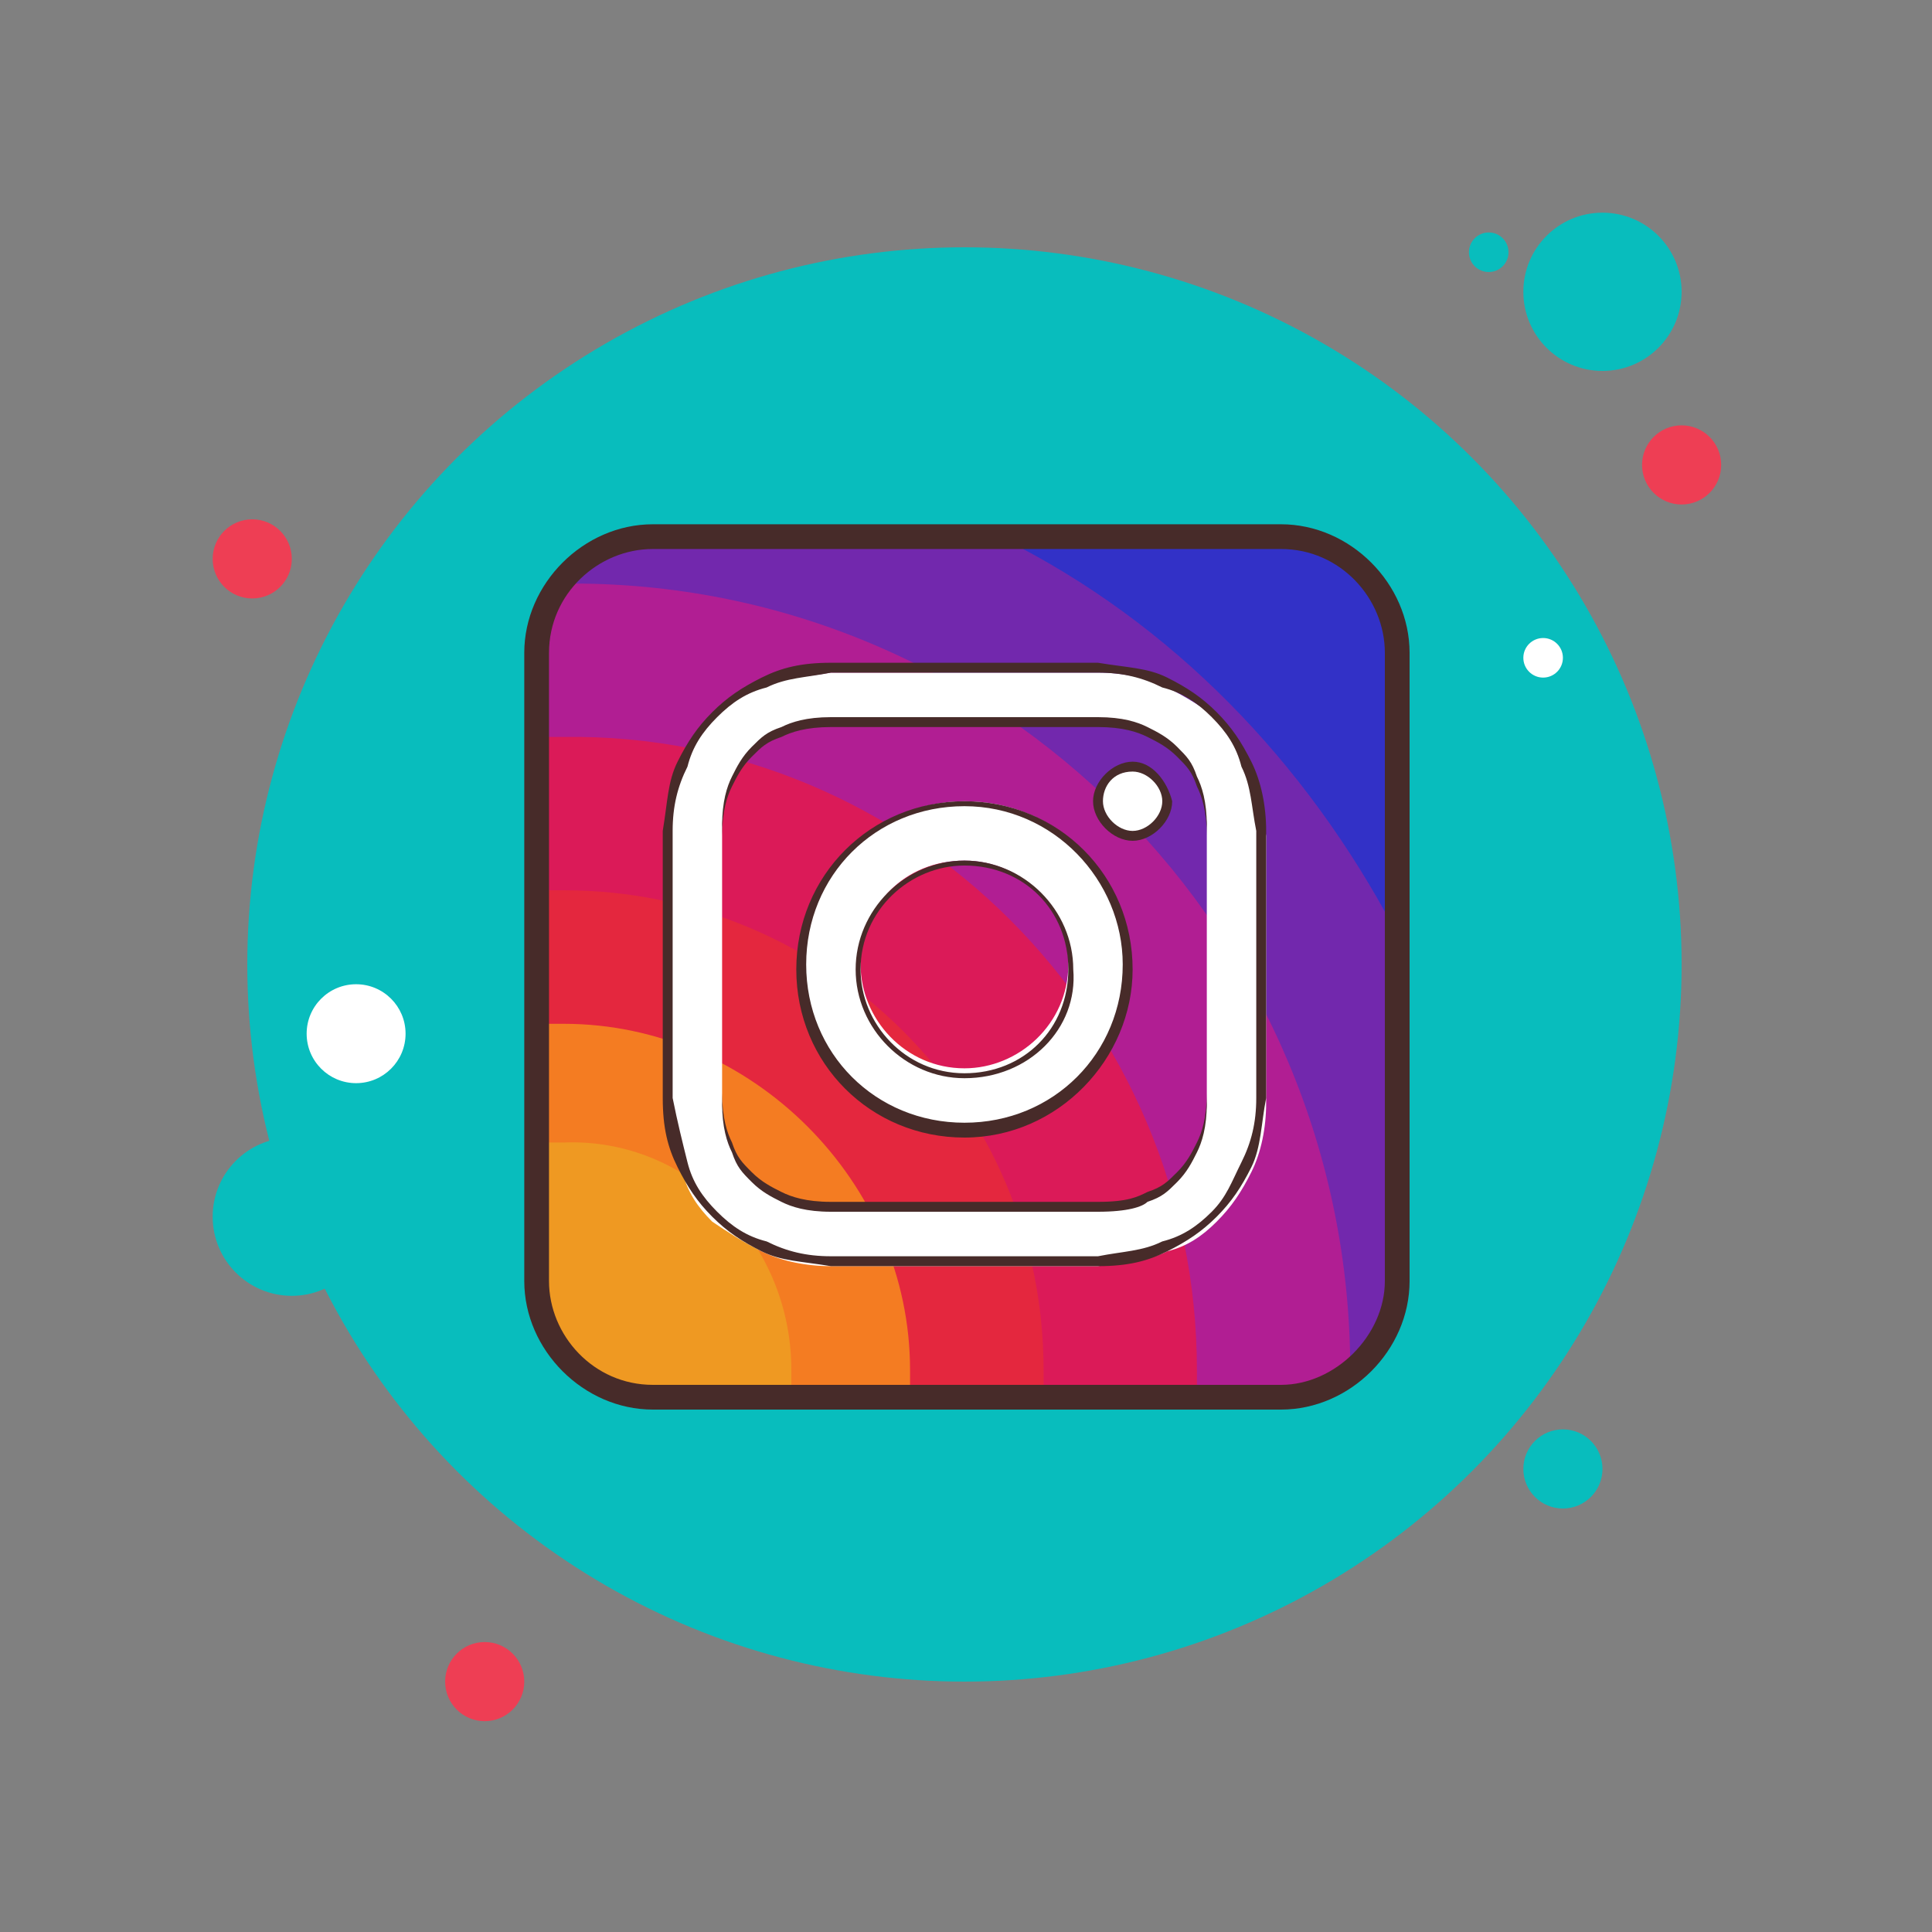 <?xml version="1.0" encoding="utf-8"?>
<!-- Generator: Adobe Illustrator 26.2.1, SVG Export Plug-In . SVG Version: 6.00 Build 0)  -->
<svg version="1.1" id="Capa_1" xmlns="http://www.w3.org/2000/svg" xmlns:xlink="http://www.w3.org/1999/xlink" x="0px" y="0px"
	 viewBox="0 0 100 100" style="enable-background:new 0 0 100 100;" xml:space="preserve">
<rect x="0" y="0" width="100" height="100" fill="#808080" stroke="none"/>
<style type="text/css">
	.st0{fill:#EE3E54;}
	.st1{fill:#08BDBD;}
	.st2{fill:#FFFFFF;}
	.st3{fill:#3231C7;}
	.st4{fill:#7228AD;}
	.st5{fill:#B11E93;}
	.st6{fill:#DB1A58;}
	.st7{fill:#E4273E;}
	.st8{fill:#F47C22;}
	.st9{fill:#EF9922;}
	.st10{fill:#472B29;}
</style>
<g>
	<g transform="scale(2.56,2.56)">
		<circle class="st0" cx="5.1" cy="11.3" r="0.8"/>
		<circle class="st1" cx="30.1" cy="5.1" r="0.4"/>
		<circle class="st1" cx="19.5" cy="19.5" r="14.5"/>
		<circle class="st1" cx="32.4" cy="5.9" r="1.6"/>
		<circle class="st0" cx="34" cy="9.4" r="0.8"/>
		<circle class="st1" cx="31.6" cy="29.7" r="0.8"/>
		<circle class="st1" cx="5.9" cy="24.6" r="1.6"/>
		<circle class="st0" cx="9.8" cy="34" r="0.8"/>
		<circle class="st2" cx="7.2" cy="20.9" r="1"/>
		<circle class="st1" cx="8.2" cy="26.2" r="0.4"/>
		<circle class="st2" cx="31.2" cy="13.3" r="0.4"/>
		<path class="st3" d="M28.2,13.2v12.7c0,1.3-1.1,2.3-2.3,2.3H13.2c-1.3,0-2.3-1.1-2.3-2.3V13.2c0-1.3,1.1-2.3,2.3-2.3h12.7
			C27.2,10.8,28.2,11.9,28.2,13.2z"/>
		<path class="st4" d="M28.2,18.8v7.1c0,1.3-1.1,2.3-2.3,2.3H13.2c-1.3,0-2.3-1.1-2.3-2.3V13.2c0-1.3,1.1-2.3,2.3-2.3h7.1
			C23.7,12.6,26.4,15.4,28.2,18.8z"/>
		<path class="st5" d="M27.3,27.7C27.3,27.7,27.3,27.7,27.3,27.7c-0.4,0.3-0.9,0.5-1.4,0.5H13.2c-1.3,0-2.3-1.1-2.3-2.3V13.2
			c0-0.5,0.2-1,0.5-1.4c0,0,0,0,0,0C20.2,11.7,27.3,18.9,27.3,27.7z"/>
		<path class="st6" d="M24.2,27.7c0,0.2,0,0.3,0,0.5h-11c-1.3,0-2.3-1.1-2.3-2.3v-11c0.2,0,0.3,0,0.5,0
			C18.4,14.8,24.2,20.6,24.2,27.7z"/>
		<path class="st7" d="M21.1,27.7c0,0.2,0,0.3,0,0.5h-7.9c-1.3,0-2.3-1.1-2.3-2.3V18c0.2,0,0.3,0,0.5,0C16.7,18,21.1,22.3,21.1,27.7
			z"/>
		<path class="st8" d="M18.4,27.7c0,0.2,0,0.3,0,0.5h-5.2c-1.3,0-2.3-1.1-2.3-2.3v-5.2c0.2,0,0.3,0,0.5,0
			C15.2,20.7,18.4,23.9,18.4,27.7z"/>
		<path class="st9" d="M16,27.7c0,0.2,0,0.3,0,0.5h-2.8c-1.3,0-2.3-1.1-2.3-2.3v-2.8c0.2,0,0.3,0,0.5,0C13.9,23,16,25.1,16,27.7z"/>
		<path class="st10" d="M25.9,28.5H13.2c-1.4,0-2.6-1.2-2.6-2.6V13.2c0-1.4,1.2-2.6,2.6-2.6h12.7c1.4,0,2.6,1.2,2.6,2.6v12.7
			C28.5,27.3,27.3,28.5,25.9,28.5z M13.2,11.1c-1.1,0-2.1,0.9-2.1,2.1v12.7c0,1.1,0.9,2.1,2.1,2.1h12.7C27,28,28,27,28,25.9V13.2
			c0-1.1-0.9-2.1-2.1-2.1L13.2,11.1z"/>
		<g>
			<path class="st2" d="M19.5,25.6c-1.6,0-2.1,0-2.7,0c-0.5,0-1-0.1-1.4-0.3c-0.4-0.2-0.7-0.4-1-0.6c-0.3-0.3-0.5-0.6-0.6-1
				c-0.2-0.4-0.2-0.8-0.3-1.4c0-0.6,0-1.2,0-2.7c0-1.5,0-2.1,0-2.7c0-0.5,0.1-1,0.3-1.4c0.2-0.4,0.4-0.7,0.6-1
				c0.3-0.3,0.6-0.5,1-0.6c0.4-0.2,0.8-0.2,1.4-0.3c0.6,0,1.2,0,2.7,0c1.5,0,2.1,0,2.7,0c0.5,0,1,0.1,1.4,0.3c0.4,0.2,0.7,0.4,1,0.6
				c0.3,0.3,0.5,0.6,0.7,1c0.2,0.4,0.2,0.8,0.3,1.4c0,0.6,0,1.2,0,2.7c0,1.5,0,2.1,0,2.7c0,0.5-0.1,1-0.3,1.4
				c-0.2,0.4-0.4,0.7-0.7,1c-0.3,0.3-0.6,0.5-1,0.6c-0.4,0.2-0.8,0.2-1.4,0.3C21.7,25.6,21.1,25.6,19.5,25.6z M19,14.6
				c-1.1,0-1.7,0-2.2,0c-0.5,0-0.8,0.1-1,0.2c-0.2,0.1-0.4,0.2-0.6,0.4c-0.2,0.2-0.3,0.4-0.4,0.6c-0.1,0.2-0.2,0.5-0.2,1
				c0,0.6,0,1.1,0,2.7c0,1.6,0,2.1,0,2.7c0,0.5,0.1,0.8,0.2,1c0.1,0.2,0.2,0.4,0.4,0.6c0.2,0.2,0.4,0.3,0.6,0.4
				c0.2,0.1,0.5,0.2,1,0.2c0.6,0,1.2,0,2.7,0c1.5,0,2.1,0,2.7,0c0.5,0,0.8-0.1,1-0.2c0.2-0.1,0.4-0.2,0.6-0.4
				c0.2-0.2,0.3-0.4,0.4-0.6c0.1-0.2,0.2-0.5,0.2-1c0-0.6,0-1.2,0-2.7c0-1.5,0-2.1,0-2.7c0-0.5-0.1-0.8-0.2-1
				c-0.1-0.2-0.2-0.4-0.4-0.6c-0.2-0.2-0.4-0.3-0.6-0.4c-0.2-0.1-0.5-0.2-1-0.2c-0.6,0-1.2,0-2.7,0L19,14.6L19,14.6z"/>
			<path class="st10" d="M19.5,13.6c1.5,0,2.1,0,2.7,0c0.5,0,0.9,0.1,1.3,0.3c0.4,0.1,0.7,0.3,1,0.6c0.3,0.3,0.5,0.6,0.6,1
				c0.2,0.4,0.2,0.8,0.3,1.3c0,0.6,0,1.2,0,2.7c0,1.5,0,2.1,0,2.7c0,0.5-0.1,0.9-0.3,1.3c-0.2,0.4-0.3,0.7-0.6,1
				c-0.3,0.3-0.6,0.5-1,0.6c-0.4,0.2-0.8,0.2-1.3,0.3c-0.6,0-1.2,0-2.7,0c-1.6,0-2.1,0-2.7,0c-0.5,0-0.9-0.1-1.3-0.3
				c-0.4-0.1-0.7-0.3-1-0.6c-0.3-0.3-0.5-0.6-0.6-1c-0.1-0.4-0.2-0.8-0.3-1.3c0-0.6,0-1.2,0-2.7c0-1.5,0-2.1,0-2.7
				c0-0.5,0.1-0.9,0.3-1.3c0.1-0.4,0.3-0.7,0.6-1c0.3-0.3,0.6-0.5,1-0.6c0.4-0.2,0.8-0.2,1.3-0.3C17.4,13.6,18,13.6,19.5,13.6
				 M19.5,24.5c1.5,0,2.1,0,2.7,0c0.6,0,0.9-0.1,1-0.2c0.3-0.1,0.4-0.2,0.6-0.4c0.2-0.2,0.3-0.4,0.4-0.6c0.1-0.2,0.2-0.5,0.2-1
				c0-0.6,0-1.2,0-2.7c0-1.5,0-2.1,0-2.7c0-0.5-0.1-0.8-0.2-1c-0.1-0.3-0.2-0.4-0.4-0.6c-0.2-0.2-0.4-0.3-0.6-0.4
				c-0.2-0.1-0.5-0.2-1-0.2c-0.6,0-1.2,0-2.7,0H19c-1.1,0-1.7,0-2.2,0c-0.5,0-0.8,0.1-1,0.2c-0.3,0.1-0.4,0.2-0.6,0.4
				c-0.2,0.2-0.3,0.4-0.4,0.6c-0.1,0.2-0.2,0.5-0.2,1c0,0.6,0,1.1,0,2.7c0,1.6,0,2.1,0,2.7c0,0.5,0.1,0.8,0.2,1
				c0.1,0.3,0.2,0.4,0.4,0.6c0.2,0.2,0.4,0.3,0.6,0.4c0.2,0.1,0.5,0.2,1,0.2C17.4,24.5,18,24.5,19.5,24.5 M19.5,13.4
				c-1.6,0-2.1,0-2.7,0c-0.6,0-1,0.1-1.4,0.3c-0.4,0.2-0.7,0.4-1,0.7c-0.3,0.3-0.5,0.6-0.7,1c-0.2,0.4-0.2,0.8-0.3,1.4
				c0,0.6,0,1.2,0,2.7c0,1.6,0,2.1,0,2.7c0,0.6,0.1,1,0.3,1.4c0.2,0.4,0.4,0.7,0.7,1c0.3,0.3,0.6,0.5,1,0.7c0.4,0.2,0.8,0.2,1.4,0.3
				c0.6,0,1.2,0,2.7,0c1.5,0,2.1,0,2.7,0c0.6,0,1-0.1,1.4-0.3c0.4-0.2,0.7-0.4,1-0.7c0.3-0.3,0.5-0.6,0.7-1c0.2-0.4,0.2-0.9,0.3-1.4
				c0-0.6,0-1.2,0-2.7c0-1.6,0-2.1,0-2.7c0-0.5-0.1-1-0.3-1.4c-0.2-0.4-0.4-0.7-0.7-1c-0.3-0.3-0.6-0.5-1-0.7
				c-0.4-0.2-0.8-0.2-1.4-0.3C21.7,13.4,21.1,13.4,19.5,13.4z M19.5,24.3c-1.5,0-2.1,0-2.7,0c-0.5,0-0.8-0.1-1-0.2
				c-0.2-0.1-0.4-0.2-0.6-0.4c-0.2-0.2-0.3-0.3-0.4-0.6c-0.1-0.2-0.2-0.5-0.2-1c0-0.6,0-1.1,0-2.7c0-1.6,0-2.1,0-2.7
				c0-0.5,0.1-0.8,0.2-1c0.1-0.2,0.2-0.4,0.4-0.6c0.2-0.2,0.3-0.3,0.6-0.4c0.2-0.1,0.5-0.2,1-0.2c0.5,0,1.1,0,2.2,0h0.5
				c1.5,0,2.1,0,2.7,0c0.5,0,0.8,0.1,1,0.2c0.2,0.1,0.4,0.2,0.6,0.4c0.2,0.2,0.3,0.3,0.4,0.6c0.1,0.2,0.2,0.5,0.2,1
				c0,0.6,0,1.2,0,2.7c0,1.5,0,2.1,0,2.7c0,0.5-0.1,0.8-0.2,1c-0.1,0.2-0.2,0.4-0.4,0.6c-0.2,0.2-0.3,0.3-0.6,0.4
				c-0.2,0.1-0.4,0.2-1,0.2C21.6,24.3,21,24.3,19.5,24.3z"/>
		</g>
		<path class="st2" d="M22.9,16.9c-0.4,0-0.7-0.3-0.7-0.7s0.3-0.7,0.7-0.7h0c0.2,0,0.4,0.1,0.5,0.2c0.1,0.1,0.2,0.3,0.2,0.5
			C23.5,16.6,23.2,16.9,22.9,16.9z"/>
		<path class="st10" d="M22.9,15.6c0.3,0,0.6,0.3,0.6,0.6s-0.3,0.6-0.6,0.6s-0.6-0.3-0.6-0.6S22.5,15.6,22.9,15.6L22.9,15.6
			 M22.9,15.4L22.9,15.4c-0.4,0-0.8,0.4-0.8,0.8c0,0.4,0.4,0.8,0.8,0.8s0.8-0.4,0.8-0.8C23.6,15.8,23.3,15.4,22.9,15.4z"/>
		<path class="st2" d="M19.5,16.2c-1.8,0-3.3,1.5-3.3,3.3s1.5,3.3,3.3,3.3s3.3-1.5,3.3-3.3S21.4,16.2,19.5,16.2z M19.5,17.4
			c1.2,0,2.1,1,2.1,2.1c0,1.2-1,2.1-2.1,2.1c-1.2,0-2.1-1-2.1-2.1C17.4,18.3,18.3,17.4,19.5,17.4z"/>
		<path class="st10" d="M19.5,23c-1.9,0-3.4-1.5-3.4-3.4c0-1.9,1.5-3.4,3.4-3.4c1.9,0,3.4,1.5,3.4,3.4C22.9,21.4,21.4,23,19.5,23z
			 M19.5,16.3c-1.8,0-3.2,1.4-3.2,3.2c0,1.8,1.4,3.2,3.2,3.2c1.8,0,3.2-1.4,3.2-3.2C22.7,17.8,21.3,16.3,19.5,16.3z M19.5,21.8
			c-1.2,0-2.2-1-2.2-2.2c0-1.2,1-2.2,2.2-2.2s2.2,1,2.2,2.2C21.8,20.8,20.8,21.8,19.5,21.8z M19.5,17.5c-1.1,0-2.1,0.9-2.1,2.1
			c0,1.1,0.9,2.1,2.1,2.1s2.1-0.9,2.1-2.1C21.6,18.4,20.7,17.5,19.5,17.5z"/>
	</g>
</g>
</svg>
